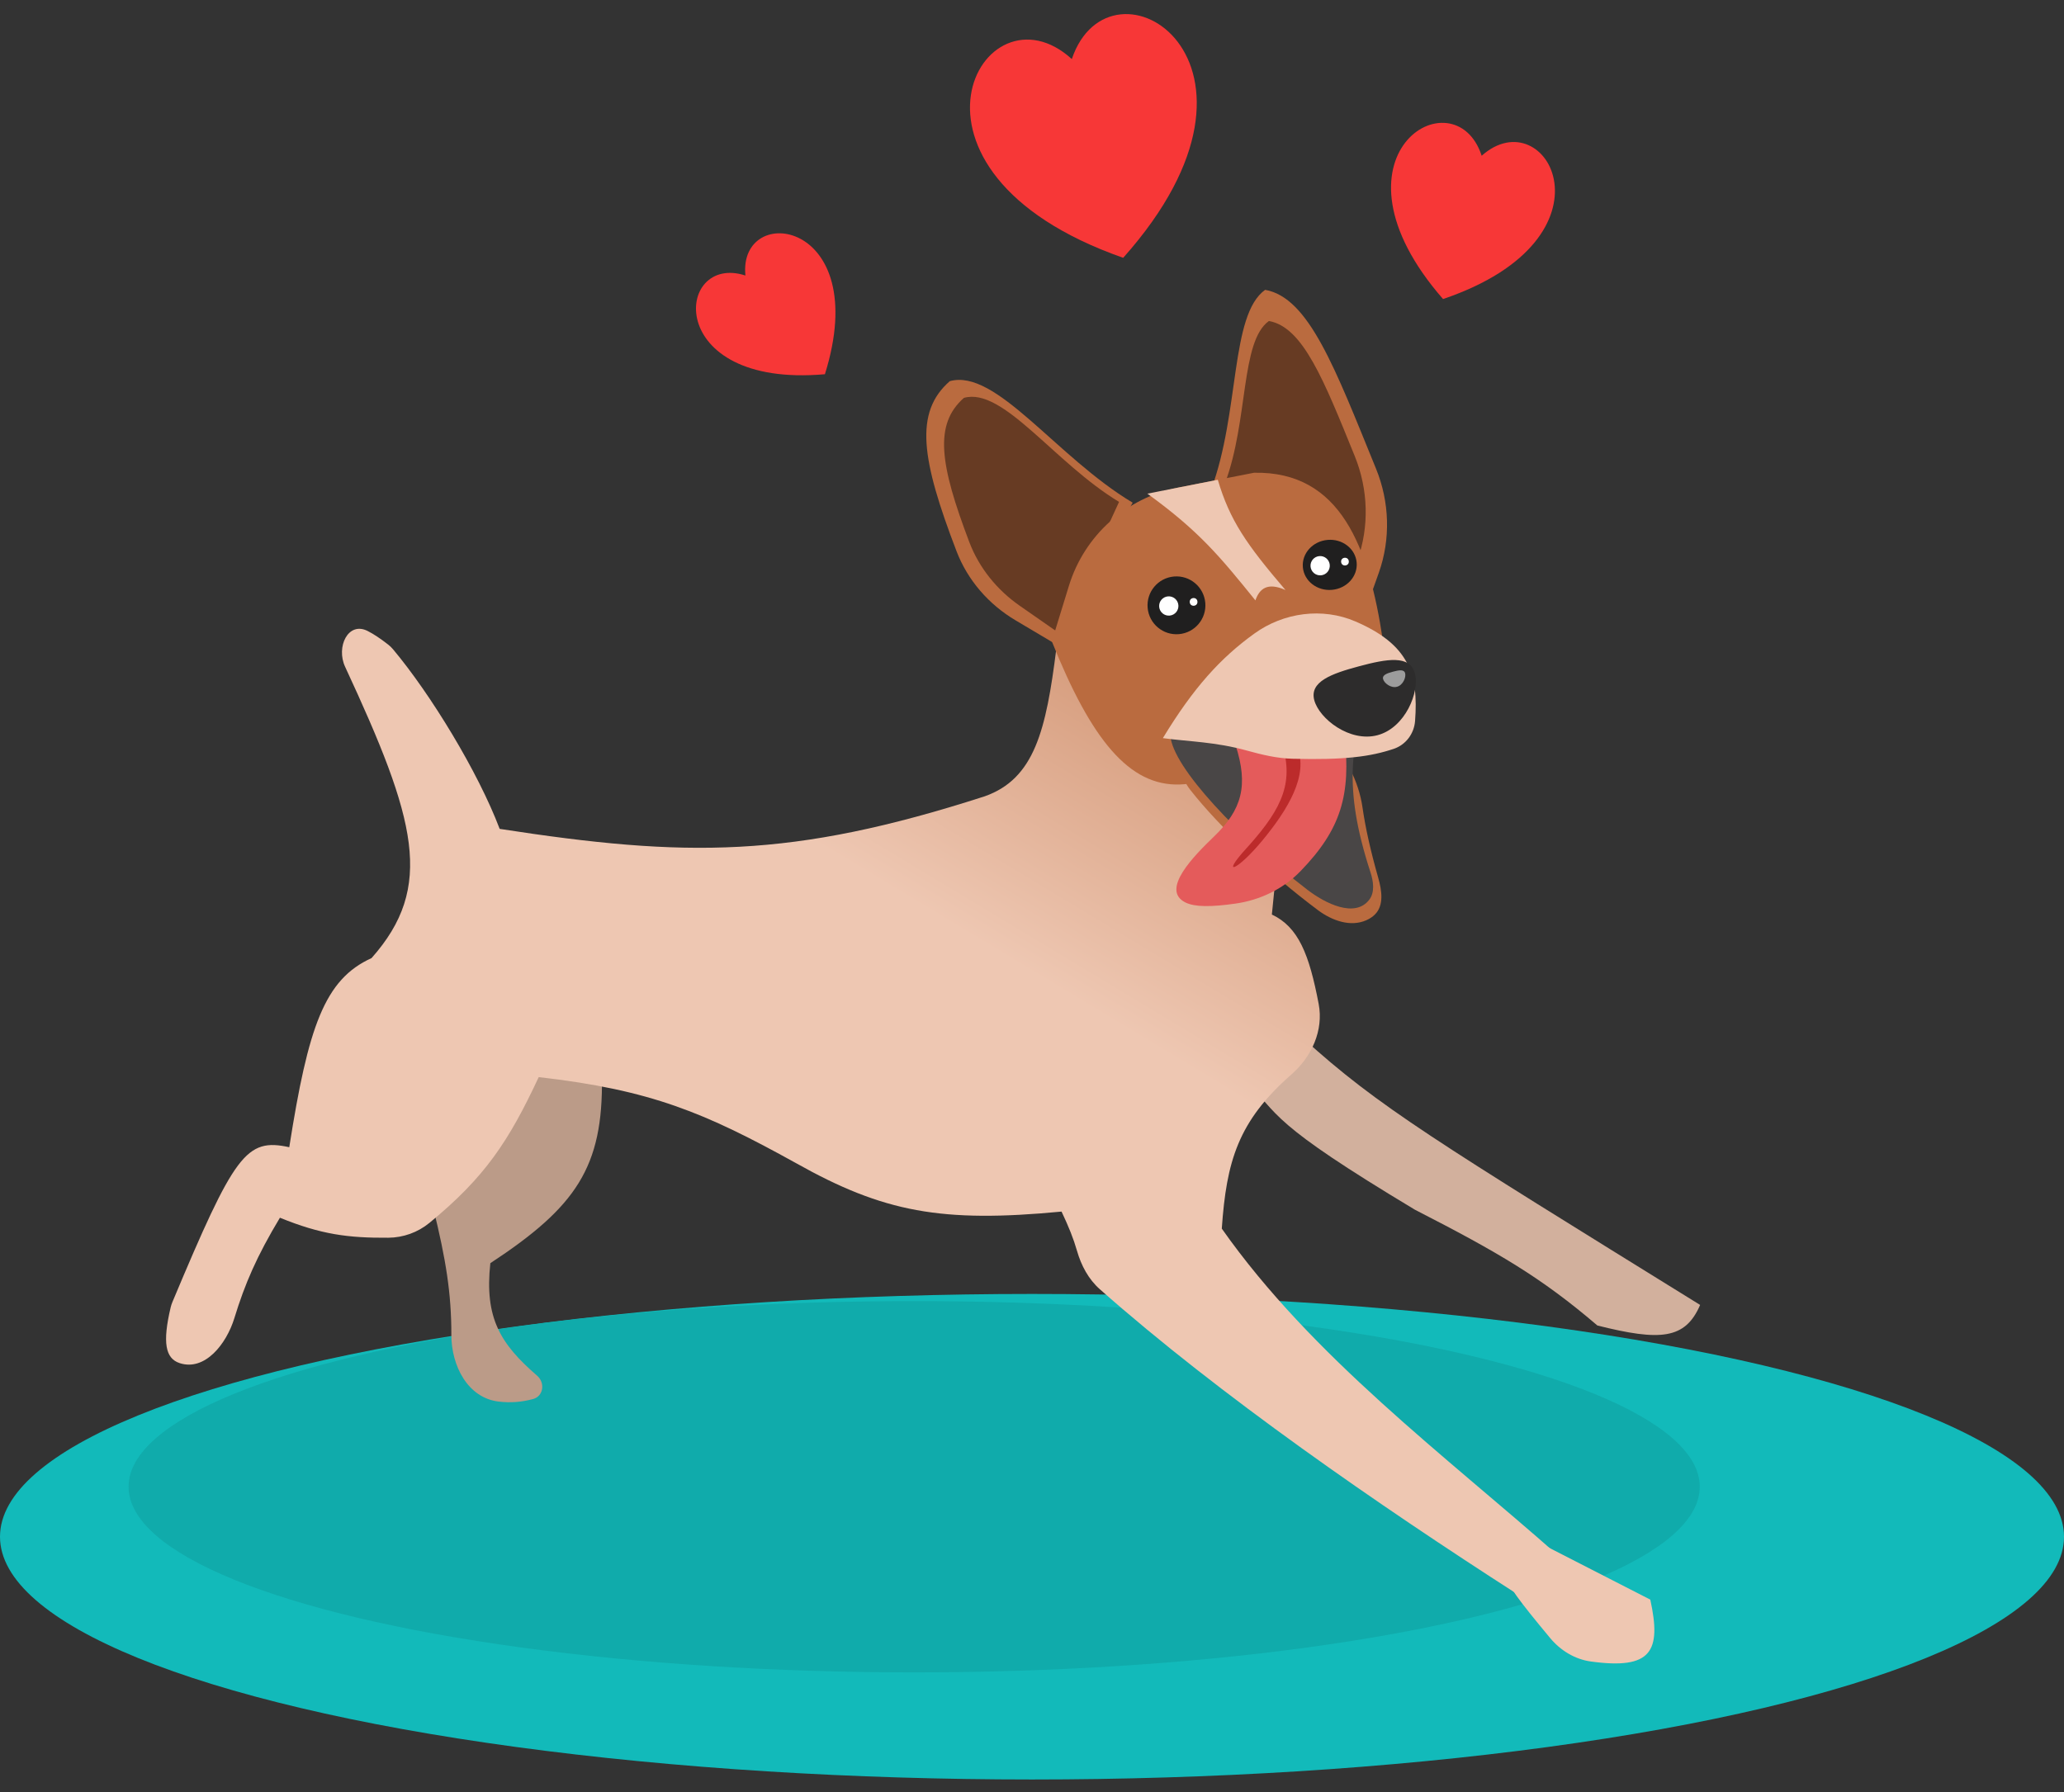 <svg width="289" height="251" viewBox="0 0 289 251" fill="none" xmlns="http://www.w3.org/2000/svg">
<rect x="0" y="0" width="289" height="251" fill="#333333" stroke="none"/>
<ellipse cx="144.5" cy="215.216" rx="144.5" ry="34" fill="#12BABA"/>
<ellipse cx="128" cy="208.216" rx="110" ry="26" fill="#10ABAB"/>
<path d="M66.22 148.927L84.281 150.878C84.458 163.458 80.667 169.015 68.657 176.908C67.822 184.605 70.074 188.217 75.209 192.666C76.357 193.66 76.099 195.548 74.632 195.936C73.068 196.35 71.557 196.494 69.821 196.29C65.503 195.781 63.192 191.282 63.199 186.934C63.209 181.151 62.425 176.315 60.666 169.2L66.22 148.927Z" fill="#BB9B88"/>
<path d="M174.306 151.169L182.481 145.432C193.049 155.021 200.961 159.779 238.051 182.755C235.971 187.584 232.465 187.842 223.664 185.635C215.789 178.898 209.821 175.422 198.125 169.425C177.672 157.142 179.182 156.253 174.306 151.169Z" fill="#D2B09D"/>
<path d="M147.907 90.848L181.999 88.975L178.086 128.081C181.802 129.828 183.313 133.638 184.638 140.592C185.345 144.301 183.668 147.983 180.828 150.472C173.337 157.037 171.728 162.658 171.074 172.065C183.674 189.981 202.398 203.906 218.164 217.842L212.398 223.224C192.968 210.742 170.82 195.428 154 180.558C152.405 179.148 151.393 177.232 150.804 175.186C150.292 173.408 149.657 171.847 148.638 169.682C131.843 171.282 123.72 169.788 111.45 162.891C98.715 155.836 91.145 152.64 75.431 150.848C71.218 159.869 67.886 164.887 60.126 171.265C58.503 172.599 56.465 173.327 54.364 173.343C48.755 173.385 44.917 172.881 39.195 170.54C35.957 175.926 34.301 179.76 32.812 184.614C31.714 188.193 28.706 192.072 25.15 190.901C23.15 190.242 22.732 188.018 23.897 183.093C23.956 182.84 24.043 182.58 24.144 182.34C32.853 161.57 34.465 159.347 40.503 160.667C43.15 143.819 45.428 137.163 52.022 134.182C60.881 124.199 58.288 114.839 48.319 93.376C47.029 90.598 48.745 86.983 51.477 88.369C52.311 88.792 53.248 89.412 54.36 90.281C54.606 90.473 54.83 90.69 55.031 90.93C60.271 97.18 66.921 108.05 69.963 116.083C96.018 120.108 110.796 120.257 137.879 111.523C144.852 109.056 146.473 102.281 147.907 90.848Z" fill="url(#paint0_linear)"/>
<path d="M142.188 86.871C138.445 84.648 135.496 81.273 133.937 77.208C129.012 64.366 127.979 57.763 132.987 53.383C139.46 51.572 147.874 63.987 158.596 70.399L147.568 90.065L142.188 86.871Z" fill="#BA6B3F"/>
<path d="M142.77 84.827C139.591 82.612 137.091 79.528 135.716 75.904C131.596 65.045 130.751 59.441 134.969 55.721C140.454 54.176 147.595 64.799 156.689 70.29L148.258 88.649L142.77 84.827Z" fill="#673B23"/>
<path d="M193.053 80.238C194.74 75.496 194.568 70.29 192.666 65.63C186.935 51.587 183.281 41.671 177.144 40.591C172.209 44.122 173.631 57.736 169.556 68.631L192.193 82.653L193.053 80.238Z" fill="#BA6B3F"/>
<path d="M190.063 78.478C191.75 73.736 191.583 68.529 189.687 63.866C185.36 53.221 182.441 45.795 177.672 44.956C173.673 47.817 174.825 58.847 171.524 67.674L189.865 79.034L190.063 78.478Z" fill="#673B23"/>
<path d="M149.671 82.038C151.839 74.995 157.705 69.714 164.937 68.296L175.58 66.209C187.758 65.962 191.678 76.734 193.61 89.578C168.586 115.771 158.317 117.408 147.276 89.819L149.671 82.038Z" fill="#BA6B3F"/>
<path d="M160.655 69.136L170.515 67.192C172.201 72.903 174.565 76.279 179.993 82.632C177.454 81.498 176.34 82.46 175.782 84.083C170.802 77.93 167.919 74.401 160.655 69.136Z" fill="#EEC7B2"/>
<path d="M211.012 220.893L216.603 216.611L231.074 224.025C232.667 231.311 231.219 233.851 222.762 232.693C220.517 232.386 218.507 231.155 217.058 229.414C212.648 224.118 210.918 221.778 211.012 220.893Z" fill="#EEC7B2"/>
<path d="M166.673 110.637C163.692 106.845 166.225 102.546 170.911 101.405L175.637 100.254C183.077 98.442 189.699 105.537 190.783 113.117C191.182 115.91 191.892 119.096 192.98 122.941C193.478 124.697 193.808 126.786 192.515 128.074C192.176 128.412 191.78 128.67 191.32 128.874C189.081 129.869 186.489 128.926 184.527 127.457C177.798 122.415 170.842 115.939 166.673 110.637Z" fill="#BA6B3F"/>
<path d="M163.875 102.98L191.482 96.269C189.446 104.405 187.879 109.859 191.895 122.17C192.306 123.428 192.527 124.962 191.719 126.01C189.72 128.601 185.585 126.559 182.994 124.561C173.595 117.316 164.127 107.451 163.875 102.98Z" fill="#494646"/>
<path d="M173.012 104.384L188.267 103.056C189.15 111.279 187.832 116.098 182.076 122.025C179.67 124.503 176.449 126.048 173.032 126.541C169.621 127.032 167.292 127.046 165.969 126.382C162.453 124.62 167.163 119.872 169.995 117.144C173.88 113.404 174.835 110.032 173.012 104.384Z" fill="#E45B5B"/>
<path d="M179.399 103.828L181.645 104.717C183.23 108.519 180.385 113.341 176.706 117.77C173.194 121.997 170.823 122.858 174.528 118.799C174.672 118.641 174.819 118.478 174.968 118.31C179.658 113.022 181.237 109.361 179.399 103.828Z" fill="#BC2B2B"/>
<path d="M162.824 103.374C167.112 96.306 170.901 92.143 175.633 88.731C179.739 85.77 185.169 85.035 189.815 87.046C197.271 90.272 198.633 94.416 198.137 100.975C198.003 102.757 196.833 104.314 195.138 104.88C191.911 105.957 188.377 106.454 180.961 106.262C178.804 106.206 176.69 105.698 174.611 105.121C170.166 103.887 166.498 103.872 162.824 103.374Z" fill="#EEC7B2"/>
<path d="M198.111 94.291C198.806 96.884 196.775 101.918 192.885 102.961C188.995 104.003 184.72 100.659 184.025 98.066C183.33 95.473 186.409 94.351 190.299 93.309C194.189 92.267 197.416 91.698 198.111 94.291Z" fill="#2D2C2C"/>
<path d="M196.746 94.285C196.898 94.853 196.454 95.954 195.602 96.183C194.751 96.411 193.815 95.679 193.663 95.111C193.511 94.544 194.185 94.298 195.036 94.07C195.888 93.842 196.594 93.717 196.746 94.285Z" fill="#9C9C9C"/>
<circle cx="164.728" cy="84.775" r="4.051" transform="rotate(-4.978 164.728 84.775)" fill="#201F1F"/>
<ellipse cx="186.192" cy="79.11" rx="3.781" ry="3.511" transform="rotate(-4.978 186.192 79.11)" fill="#201F1F"/>
<circle cx="163.652" cy="84.868" r="1.35" transform="rotate(-4.978 163.652 84.868)" fill="white"/>
<circle cx="184.847" cy="79.227" r="1.35" transform="rotate(-4.978 184.847 79.227)" fill="white"/>
<circle cx="167.126" cy="84.295" r="0.54" transform="rotate(-4.978 167.126 84.295)" fill="white"/>
<circle cx="188.321" cy="78.653" r="0.54" transform="rotate(-4.978 188.321 78.653)" fill="white"/>
<path d="M202.055 41.881C184.507 21.765 203.695 10.237 207.464 21.814C216.543 13.701 227.336 33.312 202.055 41.881Z" fill="#F73737"/>
<path d="M157.269 36.106C122.424 23.889 137.635 -3.081 150.075 8.272C155.457 -7.688 181.832 8.534 157.269 36.106Z" fill="#F73737"/>
<path d="M115.504 52.41C92.794 54.409 94.484 35.366 104.372 38.585C103.337 28.238 122.302 30.648 115.504 52.41Z" fill="#F73737"/>
<defs>
<linearGradient id="paint0_linear" x1="159.265" y1="40.74" x2="113.083" y2="117.413" gradientUnits="userSpaceOnUse">
<stop stop-color="#BA6B3F"/>
<stop offset="1" stop-color="#EEC7B2"/>
</linearGradient>
</defs>
</svg>

